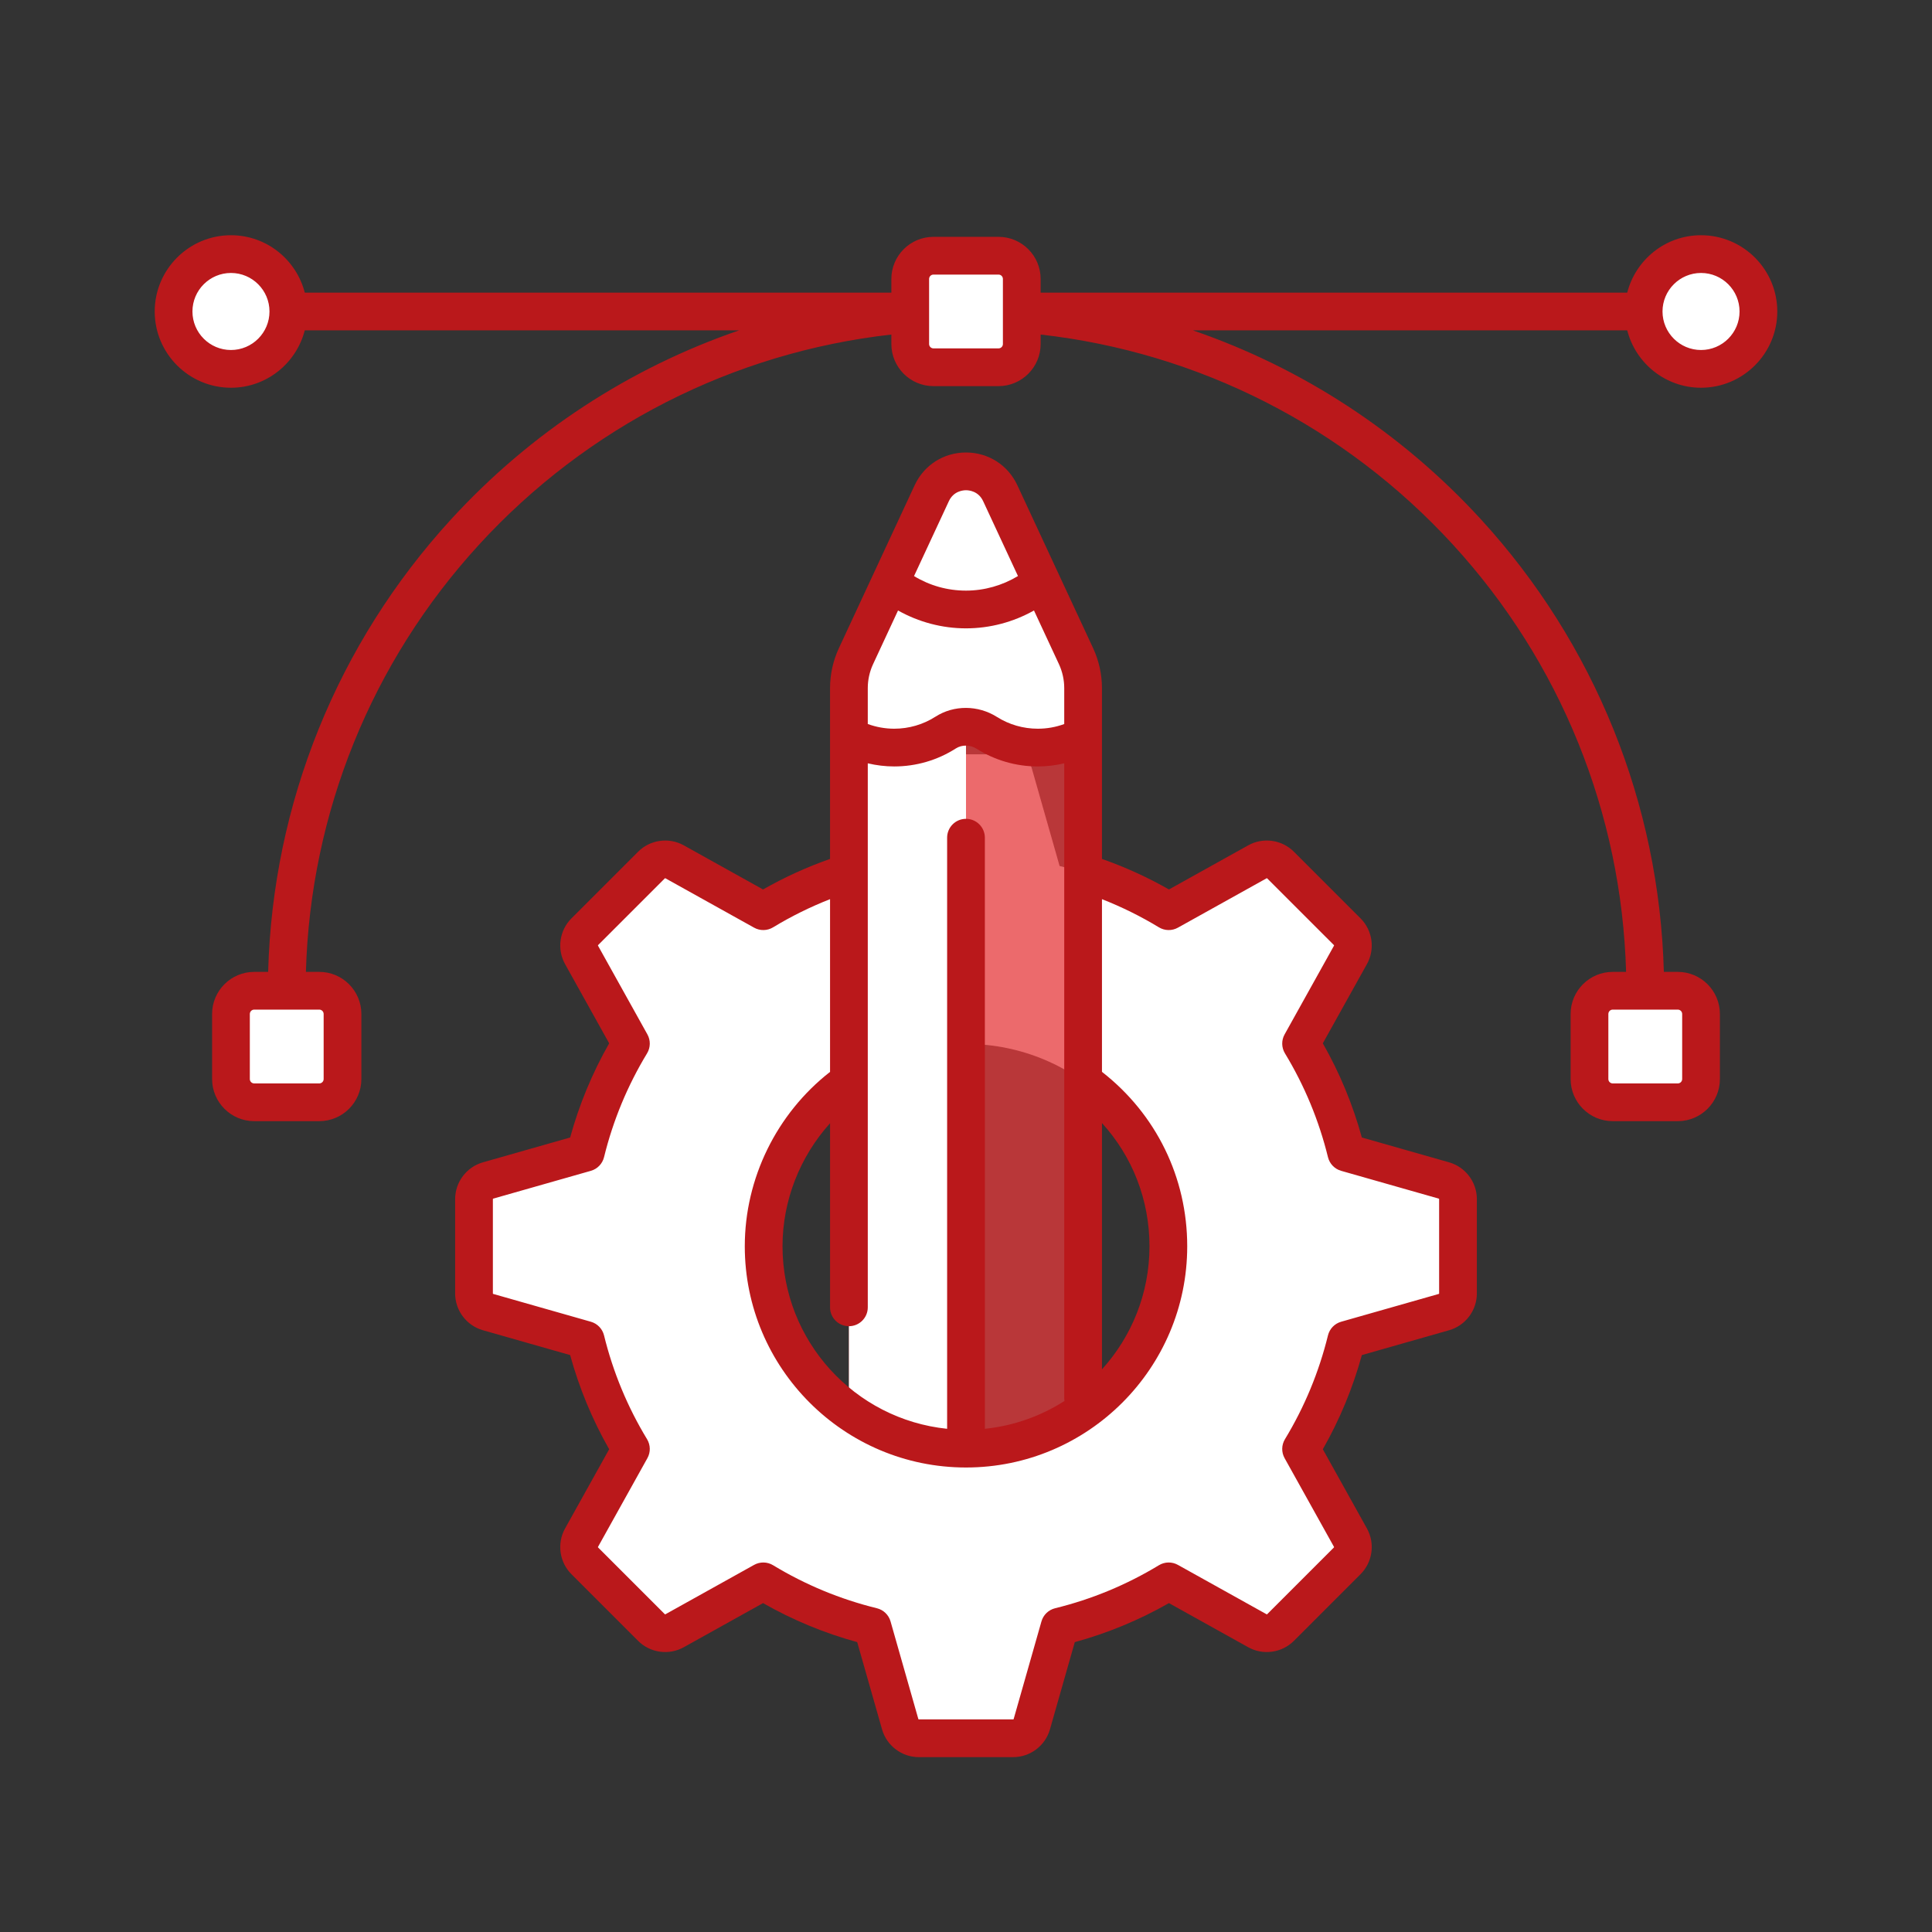 <svg width="512" height="512" viewBox="0 0 512 512" fill="none" xmlns="http://www.w3.org/2000/svg">
<rect x="0" y="0" width="512" height="512" fill="#333333" stroke="none"/>
<path d="M444.633 292.118H427.389C423.988 292.118 421.231 289.361 421.231 285.96V268.716C421.231 265.315 423.988 262.558 427.389 262.558H444.633C448.034 262.558 450.791 265.315 450.791 268.716V285.96C450.792 289.361 448.034 292.118 444.633 292.118V292.118Z" fill="white"/>
<path d="M84.611 292.118H67.367C63.966 292.118 61.209 289.361 61.209 285.96V268.716C61.209 265.315 63.966 262.558 67.367 262.558H84.611C88.012 262.558 90.769 265.315 90.769 268.716V285.96C90.769 289.361 88.012 292.118 84.611 292.118V292.118Z" fill="white"/>
<path d="M264.622 97.327H247.378C243.977 97.327 241.22 94.57 241.22 91.169V73.924C241.22 70.523 243.977 67.766 247.378 67.766H264.622C268.023 67.766 270.78 70.523 270.78 73.924V91.168C270.78 94.569 268.023 97.327 264.622 97.327Z" fill="white"/>
<path d="M456.698 96.465C464.458 93.249 468.142 84.349 464.925 76.588C461.708 68.828 452.809 65.144 445.048 68.361C437.287 71.578 433.604 80.477 436.821 88.238C440.038 95.999 448.937 99.682 456.698 96.465Z" fill="white"/>
<path d="M61.208 97.754C69.607 97.754 76.416 90.945 76.416 82.546C76.416 74.147 69.607 67.338 61.208 67.338C52.809 67.338 46 74.147 46 82.546C46 90.945 52.809 97.754 61.208 97.754Z" fill="white"/>
<path d="M382.659 312.84L356.783 305.472C354.249 295.142 350.17 285.413 344.801 276.56L357.893 253.044C359.003 251.045 358.655 248.544 357.037 246.926L339.352 229.241C337.734 227.623 335.233 227.275 333.234 228.385L309.718 241.477C300.865 236.108 291.137 232.029 280.806 229.495L273.438 203.619C272.809 201.413 270.797 199.895 268.504 199.895H243.497C241.204 199.895 239.191 201.413 238.563 203.619L231.195 229.495C220.865 232.029 211.136 236.108 202.283 241.477L178.767 228.385C176.768 227.275 174.267 227.623 172.649 229.241L154.964 246.926C153.346 248.544 152.998 251.045 154.108 253.044L167.2 276.56C161.831 285.413 157.752 295.141 155.218 305.472L129.342 312.84C127.136 313.469 125.618 315.481 125.618 317.775V342.782C125.618 345.075 127.136 347.088 129.342 347.716L155.218 355.084C157.752 365.414 161.831 375.143 167.2 383.996L154.108 407.512C152.998 409.511 153.346 412.012 154.964 413.63L172.649 431.315C174.267 432.933 176.768 433.281 178.767 432.171L202.283 419.079C211.136 424.448 220.864 428.527 231.195 431.061L238.563 456.937C239.192 459.143 241.204 460.661 243.497 460.661H268.504C270.797 460.661 272.81 459.143 273.438 456.937L280.806 431.061C291.136 428.527 300.865 424.448 309.718 419.079L333.234 432.171C335.233 433.281 337.734 432.933 339.352 431.315L357.037 413.63C358.655 412.012 359.003 409.511 357.893 407.512L344.801 383.996C350.17 375.143 354.249 365.415 356.783 355.084L382.659 347.716C384.865 347.087 386.383 345.075 386.383 342.782V317.775C386.383 315.481 384.865 313.468 382.659 312.84V312.84ZM256 383.903C226.386 383.903 202.375 359.892 202.375 330.278C202.375 300.664 226.386 276.653 256 276.653C285.614 276.653 309.625 300.664 309.625 330.278C309.625 359.892 285.614 383.903 256 383.903Z" fill="white"/>
<path opacity="0.75" d="M287.029 182.343V374.02C278.271 380.246 267.561 383.899 256 383.899C244.429 383.899 233.729 380.236 224.971 374V182.343C224.971 179.43 225.602 176.548 226.833 173.905L246.932 130.705C250.515 122.988 261.496 122.988 265.079 130.705L285.168 173.905C286.388 176.548 287.029 179.43 287.029 182.343V182.343Z" fill="#E5383B"/>
<path d="M256 188.098V383.899C244.429 383.899 233.729 380.236 224.971 374V188.098H256Z" fill="white"/>
<path d="M246.929 130.708L226.835 173.9C225.604 176.545 224.967 179.427 224.967 182.345V195.103C228.541 197.025 232.635 198.116 236.979 198.116C241.995 198.116 246.673 196.656 250.607 194.138C253.926 192.014 258.195 192.119 261.527 194.222C265.434 196.688 270.061 198.116 275.027 198.116C279.371 198.116 283.456 197.025 287.029 195.103V182.343C287.029 179.427 286.392 176.546 285.162 173.901L265.076 130.707C261.494 122.99 250.512 122.99 246.929 130.708V130.708Z" fill="white"/>
<path d="M246.929 130.708L235.938 154.352C241.414 158.827 248.391 161.519 255.998 161.519C263.616 161.519 270.603 158.826 276.068 154.342L265.077 130.708C261.494 122.99 250.512 122.99 246.929 130.708V130.708Z" fill="white"/>
<path d="M450.792 102.755C461.935 102.755 471 93.69 471 82.546C471 71.403 461.935 62.338 450.792 62.338C441.377 62.338 433.469 68.818 431.235 77.546H275.78V73.925C275.78 67.772 270.774 62.766 264.622 62.766H247.378C241.226 62.766 236.22 67.772 236.22 73.925V77.546H80.765C78.531 68.818 70.623 62.338 61.208 62.338C50.065 62.338 41 71.403 41 82.546C41 93.69 50.065 102.755 61.208 102.755C70.623 102.755 78.531 96.274 80.765 87.546H195.878C166.919 97.485 140.667 114.568 119.559 137.604C89.365 170.556 72.255 212.983 71.062 257.558H67.367C61.214 257.558 56.208 262.564 56.208 268.716V285.96C56.208 292.112 61.214 297.118 67.367 297.118H84.61C90.763 297.118 95.769 292.112 95.769 285.96V268.716C95.769 262.564 90.763 257.558 84.61 257.558H81.068C82.258 215.491 98.433 175.462 126.933 144.36C155.607 113.066 194.306 93.375 236.22 88.659V91.169C236.22 97.321 241.226 102.327 247.378 102.327H264.622C270.774 102.327 275.78 97.321 275.78 91.169V88.659C317.693 93.375 356.391 113.067 385.065 144.359C413.565 175.463 429.741 215.491 430.931 257.559H427.389C421.236 257.559 416.23 262.565 416.23 268.717V285.961C416.23 292.113 421.236 297.119 427.389 297.119H444.632C450.785 297.119 455.791 292.113 455.791 285.961V268.717C455.791 262.565 450.785 257.559 444.632 257.559H440.937C439.744 212.983 422.633 170.555 392.438 137.603C371.331 114.568 345.079 97.487 316.121 87.547H431.234C433.469 96.274 441.377 102.755 450.792 102.755V102.755ZM85.77 268.716V285.96C85.77 286.599 85.25 287.118 84.611 287.118H67.367C66.727 287.118 66.208 286.598 66.208 285.96V268.716C66.208 268.077 66.728 267.558 67.367 267.558H84.61C85.25 267.558 85.77 268.077 85.77 268.716V268.716ZM445.792 268.716V285.96C445.792 286.599 445.272 287.118 444.633 287.118H427.39C426.75 287.118 426.231 286.598 426.231 285.96V268.716C426.231 268.077 426.751 267.558 427.39 267.558H444.633C445.272 267.558 445.792 268.077 445.792 268.716ZM450.792 72.338C456.421 72.338 461 76.917 461 82.546C461 88.175 456.421 92.755 450.792 92.755C445.163 92.755 440.583 88.175 440.583 82.546C440.583 76.917 445.163 72.338 450.792 72.338ZM61.208 92.755C55.579 92.755 51 88.175 51 82.546C51 76.917 55.579 72.338 61.208 72.338C66.837 72.338 71.417 76.917 71.417 82.546C71.417 88.175 66.837 92.755 61.208 92.755ZM265.78 91.168C265.78 91.807 265.26 92.326 264.622 92.326H247.378C246.739 92.326 246.22 91.806 246.22 91.168V73.925C246.22 73.285 246.74 72.766 247.378 72.766H264.622C265.261 72.766 265.78 73.286 265.78 73.925V91.168Z" fill="#BA181B"/>
<path d="M384.027 308.031L360.902 301.446C358.51 292.721 355.042 284.35 350.561 276.492L362.264 255.47C364.446 251.538 363.75 246.572 360.572 243.391L342.886 225.706C339.706 222.527 334.739 221.829 330.801 224.017L309.784 235.717C304.127 232.493 298.174 229.784 292.032 227.628V182.347C292.032 178.727 291.225 175.079 289.7 171.797L269.612 128.597C267.121 123.242 261.906 119.915 256 119.915C250.095 119.916 244.88 123.242 242.391 128.597L222.302 171.798C220.777 175.079 219.97 178.727 219.97 182.347V227.625C213.825 229.781 207.873 232.492 202.214 235.718L181.192 224.014C177.26 221.832 172.291 222.527 169.113 225.707L151.426 243.393C148.248 246.573 147.553 251.539 149.738 255.478L161.437 276.494C156.957 284.352 153.488 292.723 151.096 301.448L127.972 308.032C123.641 309.264 120.616 313.271 120.616 317.776V342.783C120.616 347.287 123.641 351.294 127.971 352.525L151.096 359.111C153.488 367.836 156.956 376.206 161.437 384.064L149.734 405.086C147.552 409.018 148.248 413.984 151.426 417.165L169.112 434.851C172.292 438.03 177.259 438.73 181.197 436.539L202.214 424.84C210.072 429.32 218.443 432.789 227.168 435.181L233.752 458.305C234.984 462.636 238.991 465.661 243.496 465.661H268.502C273.007 465.661 277.014 462.636 278.245 458.306L284.83 435.181C293.555 432.789 301.926 429.321 309.784 424.84L330.805 436.542C334.737 438.728 339.706 438.031 342.886 434.851L360.573 417.164C363.751 413.984 364.446 409.018 362.261 405.08L350.562 384.063C355.042 376.205 358.511 367.834 360.903 359.11L384.027 352.525C388.358 351.293 391.383 347.286 391.383 342.782V317.775C391.383 313.27 388.357 309.263 384.027 308.031V308.031ZM255.998 216.999C253.236 216.999 250.998 219.237 250.998 221.999V378.646C226.528 376.134 207.375 355.4 207.375 330.277C207.375 318.176 211.975 306.54 219.971 297.671V346.459C219.971 349.221 222.209 351.459 224.971 351.459C227.733 351.459 229.971 349.221 229.971 346.459V202.288C232.26 202.829 234.613 203.116 236.979 203.116C242.785 203.116 248.429 201.468 253.302 198.349C254.929 197.306 257.112 197.348 258.859 198.451C263.694 201.503 269.285 203.116 275.028 203.116C277.392 203.116 279.745 202.829 282.034 202.287V370.563C282.034 370.805 282.072 371.036 282.105 371.268C275.883 375.244 268.709 377.855 260.999 378.646V221.999C260.998 219.237 258.76 216.999 255.998 216.999V216.999ZM292.033 297.622C300.113 306.49 304.625 317.993 304.625 330.277C304.625 342.815 299.854 354.258 292.033 362.89V297.622ZM251.46 132.813C252.71 130.125 255.252 129.916 256.002 129.916C256.752 129.916 259.295 130.125 260.545 132.814L269.772 152.657C265.636 155.154 260.868 156.52 255.998 156.52C251.062 156.52 246.373 155.185 242.228 152.667L251.46 132.813ZM231.371 176.014L237.988 161.783C243.462 164.864 249.678 166.52 255.998 166.52C262.33 166.52 268.548 164.864 274.015 161.782L280.633 176.014C281.549 177.984 282.033 180.174 282.033 182.347V191.876C279.805 192.695 277.46 193.116 275.027 193.116C271.176 193.116 267.431 192.037 264.195 189.994C259.182 186.83 252.79 186.805 247.911 189.927C244.651 192.014 240.87 193.116 236.978 193.116C234.58 193.116 232.203 192.685 229.97 191.871V182.346C229.971 180.174 230.455 177.983 231.371 176.014V176.014ZM381.383 342.781C381.383 342.841 381.347 342.889 381.289 342.906L355.413 350.275C353.685 350.767 352.354 352.148 351.926 353.892C349.545 363.6 345.709 372.856 340.526 381.402C339.594 382.938 339.558 384.857 340.433 386.426L353.521 409.936C353.548 409.986 353.54 410.055 353.502 410.093L335.816 427.779C335.776 427.817 335.709 427.825 335.666 427.801L312.15 414.709C310.578 413.834 308.662 413.869 307.125 414.802C298.578 419.986 289.322 423.822 279.614 426.202C277.87 426.631 276.489 427.962 275.997 429.689L268.628 455.566C268.612 455.623 268.564 455.659 268.503 455.659H243.497C243.436 455.659 243.388 455.623 243.371 455.565L236.003 429.689C235.511 427.961 234.13 426.63 232.386 426.202C222.678 423.821 213.422 419.985 204.875 414.802C203.339 413.87 201.422 413.834 199.85 414.709L176.339 427.799C176.288 427.826 176.224 427.818 176.184 427.779L158.499 410.094C158.461 410.055 158.452 409.986 158.476 409.942L171.568 386.426C172.443 384.857 172.407 382.938 171.475 381.402C166.291 372.856 162.455 363.6 160.075 353.892C159.646 352.148 158.315 350.767 156.588 350.275L130.711 342.905C130.654 342.889 130.618 342.841 130.618 342.781V317.774C130.618 317.713 130.654 317.665 130.712 317.648L156.588 310.28C158.316 309.788 159.647 308.407 160.075 306.663C162.456 296.955 166.292 287.699 171.475 279.152C172.407 277.616 172.443 275.697 171.568 274.128L158.48 250.618C158.453 250.568 158.461 250.499 158.499 250.461L176.185 232.776C176.224 232.739 176.293 232.729 176.335 232.753L199.851 245.845C201.423 246.72 203.34 246.683 204.876 245.752C209.681 242.837 214.739 240.339 219.972 238.288V284.06C205.806 295.129 197.376 312.276 197.376 330.277C197.376 362.603 223.675 388.902 256.001 388.902C288.327 388.902 314.626 362.603 314.626 330.277C314.626 312.051 306.394 295.251 292.034 284.052V238.289C297.264 240.339 302.323 242.838 307.126 245.752C308.662 246.683 310.579 246.72 312.151 245.845L335.66 232.757C335.71 232.73 335.779 232.736 335.817 232.778L353.502 250.461C353.54 250.5 353.549 250.569 353.525 250.613L340.433 274.129C339.558 275.698 339.594 277.617 340.526 279.153C345.71 287.7 349.546 296.956 351.926 306.664C352.355 308.408 353.686 309.789 355.413 310.281L381.29 317.65C381.347 317.666 381.383 317.714 381.383 317.775V342.781Z" fill="#BA181B"/>
</svg>
